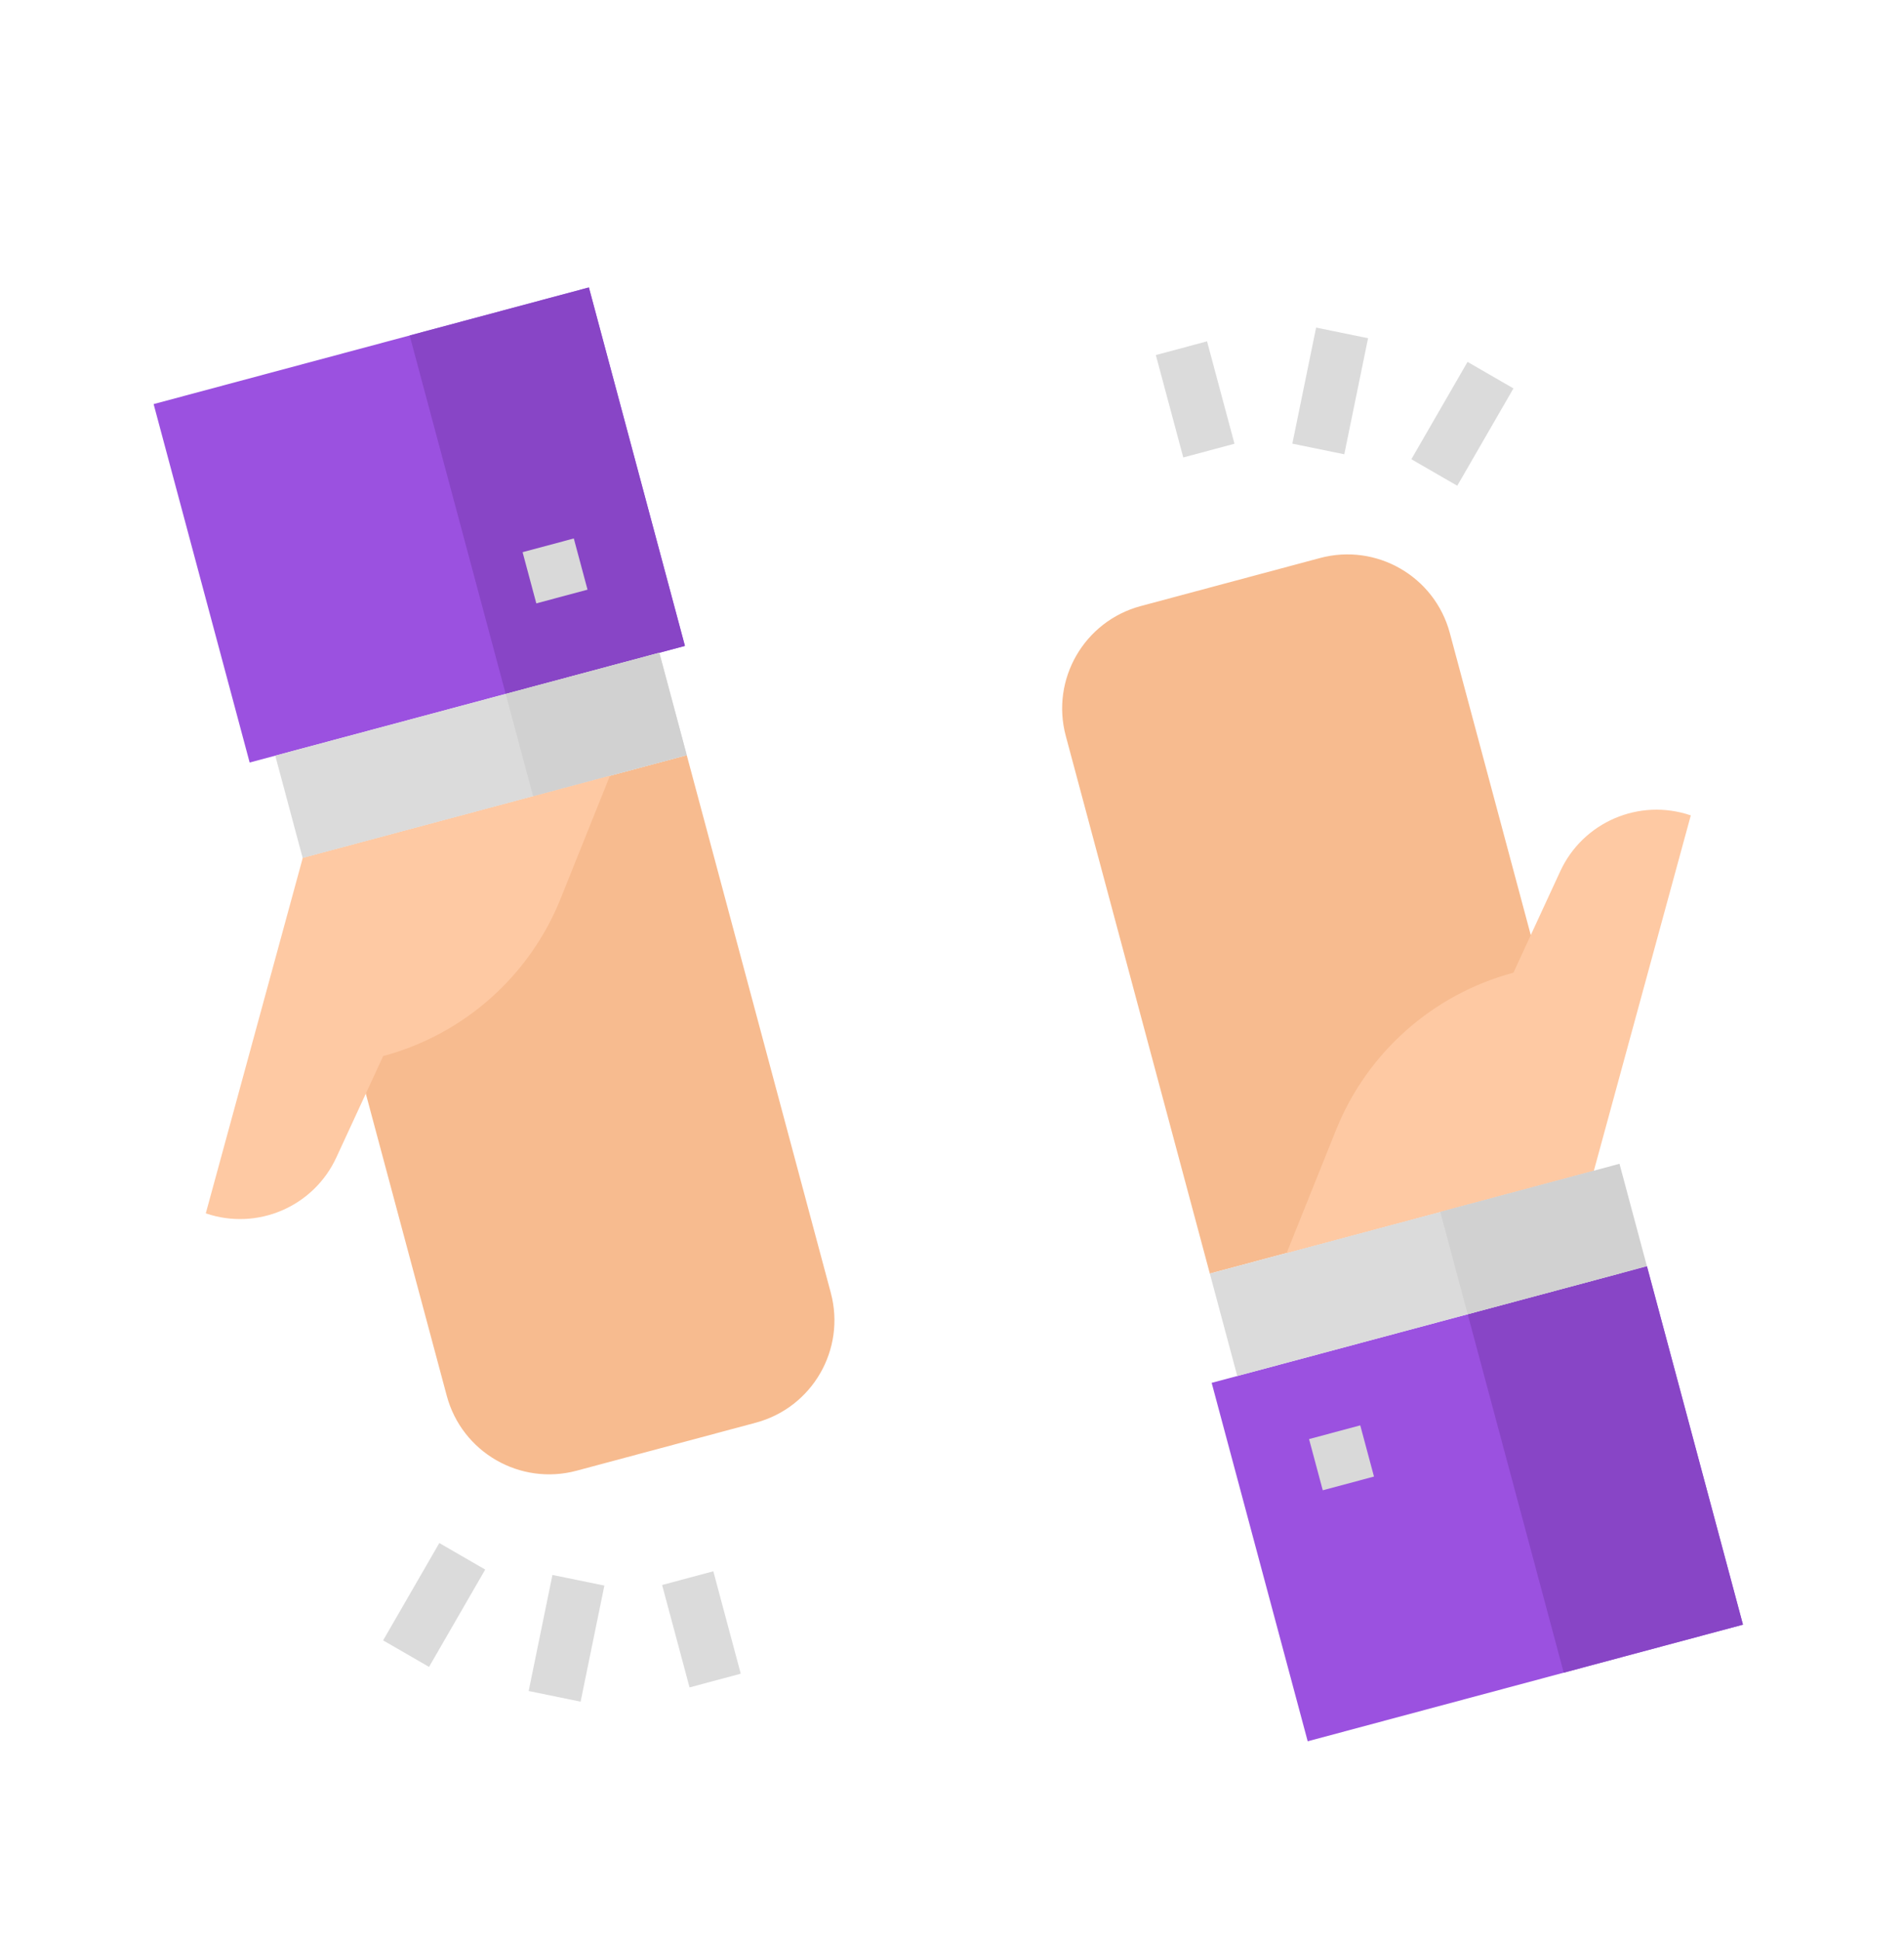 <svg width="161" height="164" viewBox="0 0 161 164" fill="none" xmlns="http://www.w3.org/2000/svg">
<g filter="url(#filter0_d)">
<path d="M9.503 2.11603e-06H0V4.483H9.503V2.11603e-06Z" transform="translate(41.03 128.706) rotate(120.002)" fill="#DBDBDB"/>
<path d="M4.483 0H0V8.964H4.483V0Z" transform="translate(55.987 130.012) rotate(-15)" fill="#DBDBDB"/>
<path d="M10.018 0H0V4.483H10.018V0Z" transform="translate(51.105 130.061) rotate(101.573)" fill="#DBDBDB"/>
<path d="M9.503 0H-2.69313e-06V4.483H9.503V0Z" transform="translate(127.976 28.84) rotate(120.002)" fill="#DBDBDB"/>
<path d="M4.483 0H2.75743e-06V8.964H4.483V0Z" transform="translate(97.736 26.02) rotate(-15)" fill="#DBDBDB"/>
<path d="M10.018 0H0V4.483H10.018V0Z" transform="translate(115.681 24.596) rotate(101.573)" fill="#DBDBDB"/>
<path d="M0 44.822V47.063C0 52.014 4.015 56.027 8.966 56.027H24.655C29.606 56.027 33.621 52.014 33.621 47.063V1.60296e-06H-3.046e-07V44.822H0Z" transform="translate(25.596 68.551) rotate(-15)" fill="#F7BB8F"/>
<path d="M38.103 0H0V31.375H38.103V0Z" transform="translate(12.99 30.166) rotate(-15)" fill="#9B51E0"/>
<path d="M15.69 0H0V31.375H15.69V0Z" transform="translate(34.64 24.365) rotate(-15)" fill="#8845C6"/>
<path d="M33.621 0H0V8.964H33.621V0Z" transform="translate(23.276 59.892) rotate(-15)" fill="#DBDBDB"/>
<path d="M13.448 0H0V8.964H13.448V0Z" transform="translate(42.761 54.671) rotate(-15)" fill="#D1D1D1"/>
<path d="M4.483 0H0V4.482H4.483V0Z" transform="translate(44.19 42.687) rotate(-15)" fill="#D9D9D9"/>
<path d="M35.862 8.964C31.628 14.607 24.987 17.929 17.931 17.929L11.902 25.167C8.965 28.713 3.821 29.459 -2.00395e-09 26.893L15.69 1.60296e-06H42.586L35.862 8.964Z" transform="translate(10.441 72.612) rotate(-15)" fill="#FEC9A3"/>
<path d="M33.62 11.205V8.964C33.62 4.014 29.606 3.5265e-07 24.655 3.5265e-07H8.965C4.014 3.5265e-07 2.30855e-06 4.014 2.30855e-06 8.964V56.027H33.621V11.205H33.62Z" transform="translate(87.801 49.563) rotate(-15)" fill="#F7BB8F"/>
<path d="M38.103 -2.75708e-06H3.20631e-06V31.375H38.103V-2.75708e-06Z" transform="translate(102.457 112.92) rotate(-15)" fill="#9B51E0"/>
<path d="M15.69 -2.75708e-06H-2.75743e-06V31.375H15.69V-2.75708e-06Z" transform="translate(124.107 107.119) rotate(-15)" fill="#8845C6"/>
<path d="M33.621 0H0V8.964H33.621V0Z" transform="translate(102.302 103.681) rotate(-15)" fill="#DBDBDB"/>
<path d="M4.483 0H-3.20631e-06V4.482H4.483V0Z" transform="translate(110.692 117.674) rotate(-15)" fill="#D9D9D9"/>
<path d="M6.724 19.451C10.958 13.808 17.599 10.487 24.655 10.487L30.684 3.248C33.621 -0.298 38.765 -1.044 42.586 1.522L26.896 28.415H3.9117e-06L6.724 19.451Z" transform="translate(101.443 74.494) rotate(-15)" fill="#FEC9A3"/>
<path d="M15.69 0H-2.75743e-06V8.964H15.69V0Z" transform="translate(121.787 98.46) rotate(-15)" fill="#D1D1D1"/>
</g>
<defs>
<filter id="filter0_d" x="6.441" y="20.304" width="147.491" height="130.923" filterUnits="userSpaceOnUse" color-interpolation-filters="sRGB">
<feFlood flood-opacity="0" result="BackgroundImageFix"/>
<feColorMatrix in="SourceAlpha" type="matrix" values="0 0 0 0 0 0 0 0 0 0 0 0 0 0 0 0 0 0 255 0"/>
<feOffset dy="4"/>
<feGaussianBlur stdDeviation="2"/>
<feColorMatrix type="matrix" values="0 0 0 0 0 0 0 0 0 0 0 0 0 0 0 0 0 0 0.25 0"/>
<feBlend mode="normal" in2="BackgroundImageFix" result="effect1_dropShadow"/>
<feBlend mode="normal" in="SourceGraphic" in2="effect1_dropShadow" result="shape"/>
</filter>
</defs>
</svg>
